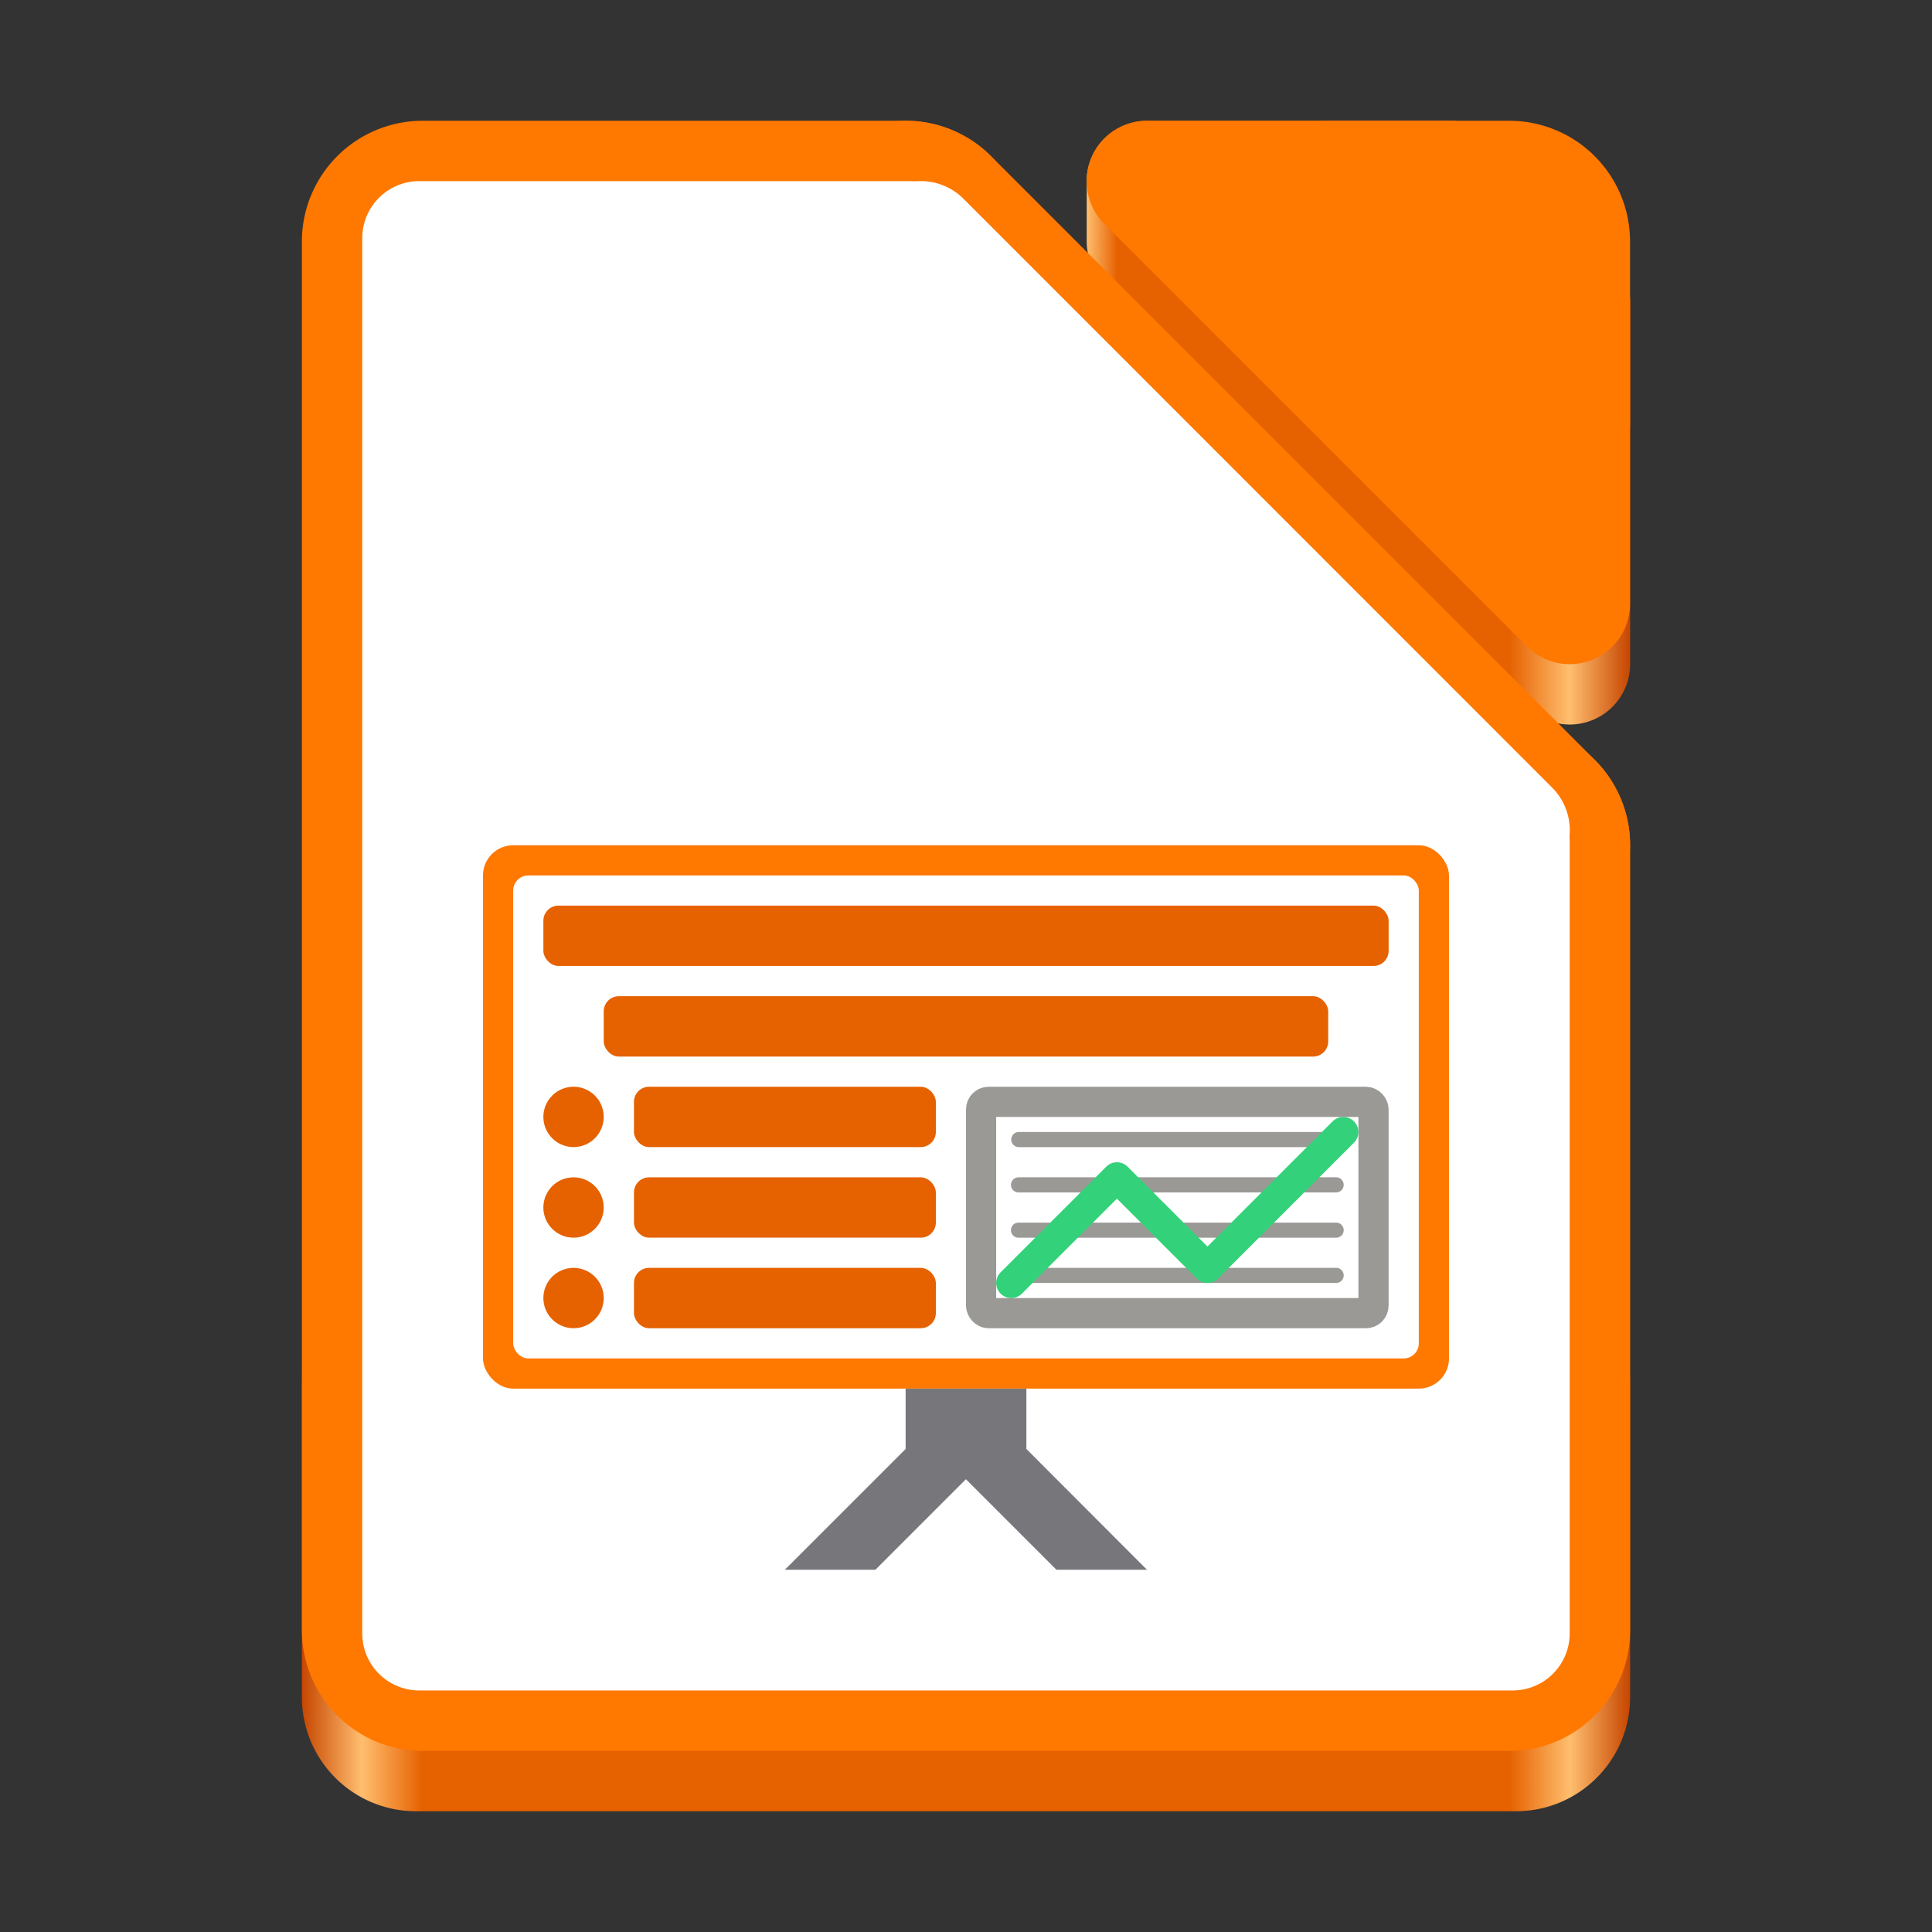 <?xml version="1.0" encoding="UTF-8" standalone="no"?>
<!-- Created with Inkscape (http://www.inkscape.org/) -->

<svg
   width="128"
   height="128"
   viewBox="0 0 33.867 33.867"
   version="1.1"
   id="svg2512"
   inkscape:version="1.1.2 (0a00cf5339, 2022-02-04)"
   sodipodi:docname="libreoffice-impress.svg"
   xmlns:inkscape="http://www.inkscape.org/namespaces/inkscape"
   xmlns:sodipodi="http://sodipodi.sourceforge.net/DTD/sodipodi-0.dtd"
   xmlns:xlink="http://www.w3.org/1999/xlink"
   xmlns="http://www.w3.org/2000/svg"
   xmlns:svg="http://www.w3.org/2000/svg">
  <rect x="0" y="0" width="33.867" height="33.867" fill="#333333" stroke="none"/>
  <sodipodi:namedview
     id="namedview2514"
     pagecolor="#505050"
     bordercolor="#eeeeee"
     borderopacity="1"
     inkscape:pageshadow="0"
     inkscape:pageopacity="0"
     inkscape:pagecheckerboard="0"
     inkscape:document-units="px"
     showgrid="true"
     units="px"
     inkscape:zoom="4"
     inkscape:cx="41"
     inkscape:cy="68.5"
     inkscape:window-width="1920"
     inkscape:window-height="1011"
     inkscape:window-x="0"
     inkscape:window-y="32"
     inkscape:window-maximized="1"
     inkscape:current-layer="layer1"
     inkscape:object-paths="true"
     inkscape:snap-intersection-paths="true"
     inkscape:snap-smooth-nodes="true"
     inkscape:snap-midpoints="true"
     inkscape:snap-object-midpoints="true"
     inkscape:snap-center="true"
     inkscape:snap-text-baseline="true"
     inkscape:snap-page="true"
     inkscape:snap-bbox="true"
     inkscape:bbox-paths="true"
     inkscape:bbox-nodes="true"
     inkscape:snap-bbox-edge-midpoints="true"
     inkscape:snap-bbox-midpoints="true">
    <inkscape:grid
       type="xygrid"
       id="grid2611"
       spacingx="0.529"
       spacingy="0.529"
       empspacing="2"
       visible="true"
       enabled="true" />
  </sodipodi:namedview>
  <defs
     id="defs2509">
    <linearGradient
       id="linearGradient15403"
       inkscape:collect="always">
      <stop
         id="stop15391"
         offset="0"
         style="stop-color:#ffbe6f;stop-opacity:1" />
      <stop
         style="stop-color:#ffbe6f;stop-opacity:1"
         offset="0"
         id="stop15393" />
      <stop
         id="stop15395"
         offset="0.056"
         style="stop-color:#e66100;stop-opacity:1" />
      <stop
         style="stop-color:#e66100;stop-opacity:1"
         offset="0.778"
         id="stop15397" />
      <stop
         id="stop15399"
         offset="0.889"
         style="stop-color:#ffbe6f;stop-opacity:1" />
      <stop
         id="stop15401"
         offset="1"
         style="stop-color:#c64600;stop-opacity:1" />
    </linearGradient>
    <linearGradient
       id="linearGradient12871"
       inkscape:collect="always">
      <stop
         id="stop12859"
         offset="0"
         style="stop-color:#c64600;stop-opacity:1" />
      <stop
         style="stop-color:#ffbe6f;stop-opacity:1"
         offset="0.045"
         id="stop12861" />
      <stop
         id="stop12863"
         offset="0.091"
         style="stop-color:#e66100;stop-opacity:1" />
      <stop
         style="stop-color:#e66100;stop-opacity:1"
         offset="0.909"
         id="stop12865" />
      <stop
         id="stop12867"
         offset="0.955"
         style="stop-color:#ffbe6f;stop-opacity:1" />
      <stop
         id="stop12869"
         offset="1"
         style="stop-color:#c64600;stop-opacity:1" />
    </linearGradient>
    <inkscape:path-effect
       effect="fillet_chamfer"
       id="path-effect11997"
       is_visible="true"
       lpeversion="1"
       satellites_param="F,0,0,1,0,2,0,1 @ F,0,0,1,0,2,0,1 @ F,0,0,1,0,2,0,1 @ F,0,0,1,0,2,0,1"
       unit="px"
       method="auto"
       mode="F"
       radius="2"
       chamfer_steps="1"
       flexible="false"
       use_knot_distance="true"
       apply_no_radius="true"
       apply_with_radius="true"
       only_selected="false"
       hide_knots="false" />
    <inkscape:path-effect
       effect="fillet_chamfer"
       id="path-effect11114"
       is_visible="true"
       lpeversion="1"
       satellites_param="F,0,0,1,0,0,0,1 @ F,0,0,1,0,0,0,1 @ F,0,0,1,0,0,0,1 @ F,0,0,1,0,0,0,1"
       unit="px"
       method="auto"
       mode="F"
       radius="2"
       chamfer_steps="1"
       flexible="false"
       use_knot_distance="true"
       apply_no_radius="true"
       apply_with_radius="true"
       only_selected="false"
       hide_knots="false" />
    <inkscape:path-effect
       effect="fillet_chamfer"
       id="path-effect10617"
       is_visible="true"
       lpeversion="1"
       satellites_param="F,0,0,1,0,2,0,1 @ F,0,0,1,0,2,0,1 @ F,0,0,1,0,2,0,1"
       unit="px"
       method="auto"
       mode="F"
       radius="2"
       chamfer_steps="1"
       flexible="false"
       use_knot_distance="true"
       apply_no_radius="true"
       apply_with_radius="true"
       only_selected="false"
       hide_knots="false" />
    <inkscape:path-effect
       effect="fillet_chamfer"
       id="path-effect10420"
       is_visible="true"
       lpeversion="1"
       satellites_param="F,0,0,1,0,2,0,1 @ F,0,0,1,0,2,0,1 @ F,0,0,1,0,2,0,1"
       unit="px"
       method="auto"
       mode="F"
       radius="2"
       chamfer_steps="1"
       flexible="false"
       use_knot_distance="true"
       apply_no_radius="true"
       apply_with_radius="true"
       only_selected="false"
       hide_knots="false" />
    <inkscape:path-effect
       effect="fillet_chamfer"
       id="path-effect10141"
       is_visible="true"
       lpeversion="1"
       satellites_param="F,0,0,1,0,2,0,1 @ F,0,0,1,0,2,0,1 @ F,0,0,1,0,2,0,1"
       unit="px"
       method="auto"
       mode="F"
       radius="2"
       chamfer_steps="1"
       flexible="false"
       use_knot_distance="true"
       apply_no_radius="true"
       apply_with_radius="true"
       only_selected="false"
       hide_knots="false" />
    <inkscape:path-effect
       effect="fillet_chamfer"
       id="path-effect9222"
       is_visible="true"
       lpeversion="1"
       satellites_param="F,0,0,1,0,0,0,1 @ F,0,0,1,0,0,0,1 @ F,0,0,1,0,0,0,1 @ F,0,0,1,0,0,0,1 @ F,0,0,1,0,0,0,1 @ F,0,0,1,0,0,0,1"
       unit="px"
       method="auto"
       mode="F"
       radius="2"
       chamfer_steps="1"
       flexible="false"
       use_knot_distance="true"
       apply_no_radius="true"
       apply_with_radius="true"
       only_selected="false"
       hide_knots="false" />
    <inkscape:path-effect
       effect="fillet_chamfer"
       id="path-effect9152"
       is_visible="true"
       lpeversion="1"
       satellites_param="F,0,0,1,0,1,0,1 @ F,0,0,1,0,1,0,1 @ F,0,0,1,0,1,0,1 @ F,0,0,1,0,1,0,1 @ F,0,0,1,0,1,0,1 @ F,0,0,1,0,1,0,1"
       unit="px"
       method="auto"
       mode="F"
       radius="1"
       chamfer_steps="1"
       flexible="false"
       use_knot_distance="true"
       apply_no_radius="true"
       apply_with_radius="true"
       only_selected="false"
       hide_knots="false" />
    <inkscape:path-effect
       effect="fillet_chamfer"
       id="path-effect8955"
       is_visible="true"
       lpeversion="1"
       satellites_param="F,0,0,1,0,0,0,1 @ F,0,0,1,0,0,0,1 @ F,0,0,1,0,0,0,1 @ F,0,0,1,0,0,0,1 @ F,0,0,1,0,0,0,1 @ F,0,0,1,0,0,0,1"
       unit="px"
       method="auto"
       mode="F"
       radius="0"
       chamfer_steps="1"
       flexible="false"
       use_knot_distance="false"
       apply_no_radius="true"
       apply_with_radius="true"
       only_selected="false"
       hide_knots="false" />
    <inkscape:path-effect
       effect="fillet_chamfer"
       id="path-effect2648"
       is_visible="true"
       lpeversion="1"
       satellites_param="F,0,0,1,0,4,0,1 @ F,0,0,1,0,4,0,1 @ F,0,0,1,0,4,0,1 @ F,0,0,1,0,4,0,1 @ F,0,0,1,0,4,0,1"
       unit="px"
       method="auto"
       mode="F"
       radius="4"
       chamfer_steps="1"
       flexible="false"
       use_knot_distance="true"
       apply_no_radius="true"
       apply_with_radius="true"
       only_selected="false"
       hide_knots="false" />
    <inkscape:path-effect
       effect="fillet_chamfer"
       id="path-effect1288"
       is_visible="true"
       lpeversion="1"
       satellites_param="F,0,0,1,0,2.117,0,1 @ F,0,0,1,0,2.117,0,1 @ F,0,0,1,0,2.117,0,1 @ F,0,0,1,0,2.117,0,1 @ F,0,0,1,0,2.117,0,1 @ F,0,0,1,0,2.117,0,1"
       unit="px"
       method="auto"
       mode="F"
       radius="8"
       chamfer_steps="1"
       flexible="false"
       use_knot_distance="true"
       apply_no_radius="true"
       apply_with_radius="true"
       only_selected="false"
       hide_knots="false" />
    <linearGradient
       inkscape:collect="always"
       xlink:href="#linearGradient12871"
       id="linearGradient12857"
       x1="5.292"
       y1="31.75"
       x2="28.575"
       y2="31.75"
       gradientUnits="userSpaceOnUse" />
    <linearGradient
       inkscape:collect="always"
       xlink:href="#linearGradient15403"
       id="linearGradient15389"
       x1="19.05"
       y1="2.117"
       x2="28.575"
       y2="2.117"
       gradientUnits="userSpaceOnUse" />
    <mask
       maskUnits="userSpaceOnUse"
       id="mask18379">
      <rect
         style="fill:#ffffff;fill-opacity:1;stroke:none;stroke-width:0.529;stroke-linecap:round;stroke-linejoin:round;stroke-miterlimit:4;stroke-dasharray:none;stroke-opacity:1;paint-order:markers stroke fill"
         id="rect18381"
         width="16.404"
         height="13.758"
         x="8.731"
         y="15.081"
         ry="1.058"
         rx="1.058" />
    </mask>
  </defs>
  <g
     inkscape:label="Warstwa 1"
     inkscape:groupmode="layer"
     id="layer1">
    <path
       style="fill:#77767b;fill-opacity:1;stroke:url(#linearGradient15389);stroke-width:2.117;stroke-linecap:round;stroke-linejoin:round;stroke-miterlimit:4;stroke-dasharray:none;stroke-opacity:1;paint-order:markers stroke fill"
       d="M 27.517,11.642 20.108,4.233 V 3.175 l 5.292,-10e-8 2.117,2.117 z"
       id="path12563" />
    <path
       style="fill:url(#linearGradient12857);fill-opacity:1;stroke:none;stroke-width:2.117;stroke-linecap:round;stroke-linejoin:round;stroke-miterlimit:4;stroke-dasharray:none;stroke-opacity:1;paint-order:markers stroke fill"
       d="m 5.292,24.225 v 5.525 a 2,2 45 0 0 2,2 H 26.575 a 2,2 135 0 0 2,-2 V 24.225 a 2,2 45 0 0 -2,-2 l -19.283,10e-7 a 2,2 135 0 0 -2,2 z"
       id="path11896"
       inkscape:path-effect="#path-effect11997"
       inkscape:original-d="m 5.2916668,22.225001 v 9.525 H 28.575001 V 22.225 Z" />
    <g
       id="g15615"
       style="fill:#ff7800">
      <g
         id="path3092"
         style="fill:#ff7800">
        <path
           style="color:#000000;fill:#ff7800;stroke-linecap:round;stroke-linejoin:round;-inkscape-stroke:none;paint-order:markers stroke fill"
           d="m 14.379,2.736 a 2.117,2.117 0 0 0 0,2.994 L 24.961,16.312 a 2.117,2.117 0 0 0 2.994,0 2.117,2.117 0 0 0 0,-2.992 L 17.371,2.736 a 2.117,2.117 0 0 0 -2.992,0 z"
           id="path17907" />
        <path
           style="color:#000000;stroke-width:4.233;stroke-linecap:round;stroke-linejoin:round;-inkscape-stroke:none;paint-order:markers stroke fill;fill:#ff7800"
           d="M 15.875,4.233 26.458,14.817"
           id="path17909" />
      </g>
      <path
         style="stroke-width:0.529;stroke-linecap:square;paint-order:markers stroke fill;fill:#ff7800"
         d="m 26.458,30.692 -19.05,0 A 2.117,2.117 45 0 1 5.292,28.575 V 4.233 A 2.117,2.117 135 0 1 7.408,2.117 H 15.875 a 2.117,2.117 45 0 1 2.117,2.117 v 6.35 a 2.117,2.117 45 0 0 2.117,2.117 h 6.35 a 2.117,2.117 45 0 1 2.117,2.117 l 0,13.758 a 2.117,2.117 135 0 1 -2.117,2.117 z"
         id="path947" />
    </g>
    <g
       id="g15619">
      <path
         style="fill:#ffffff;stroke-width:4.233;stroke-linecap:round;stroke-linejoin:round;paint-order:markers stroke fill"
         d="m 7.35,3.175 h 8.583 a 1,1 45 0 1 1,1 l -10e-7,8.583 a 1,1 45 0 0 1,1 h 8.583 a 1,1 45 0 1 1,1 v 13.875 a 1,1 135 0 1 -1,1 H 7.35 a 1,1 45 0 1 -1,-1 l 2e-7,-24.458 a 1,1 135 0 1 1,-1 z"
         id="path9070" />
      <g
         id="path9804">
        <path
           style="color:#000000;fill:#ffffff;stroke-linecap:round;stroke-linejoin:round;-inkscape-stroke:none;paint-order:markers stroke fill"
           d="M 15.734,3.256 A 1.058,1.058 0 0 0 15.082,4.232 V 14.553 a 1.058,1.058 0 0 0 1.057,1.059 h 10.32 a 1.058,1.058 0 0 0 0.748,-1.807 L 16.889,3.484 A 1.058,1.058 0 0 0 15.734,3.256 Z m 1.463,3.533 6.707,6.705 h -6.707 z"
           id="path18082" />
        <path
           style="color:#000000;fill:#ffffff;stroke-width:2.117;stroke-linecap:round;stroke-linejoin:round;-inkscape-stroke:none;paint-order:markers stroke fill"
           d="M 26.458,14.552 16.14,4.233 V 14.552 Z"
           id="path18084" />
      </g>
    </g>
    <g
       id="g15607"
       style="fill:#ff7800">
      <g
         id="path11547"
         style="fill:#ff7800">
        <path
           style="color:#000000;fill:#ff7800;stroke-linecap:round;stroke-linejoin:round;-inkscape-stroke:none;paint-order:markers stroke fill"
           d="m 23.283,2.117 a 2.117,2.117 0 0 0 -2.117,2.115 2.117,2.117 0 0 0 2.117,2.117 h 1.059 v 1.059 a 2.117,2.117 0 0 0 2.117,2.117 2.117,2.117 0 0 0 2.115,-2.117 V 4.232 A 2.117,2.117 0 0 0 26.459,2.117 Z"
           id="path17933" />
        <path
           style="color:#000000;stroke-width:4.233;stroke-linecap:round;stroke-linejoin:round;-inkscape-stroke:none;paint-order:markers stroke fill;fill:#ff7800"
           d="m 23.283,4.233 h 3.175 l -1e-6,3.175"
           id="path17935" />
      </g>
      <g
         id="path11730"
         style="fill:#ff7800">
        <path
           style="color:#000000;fill:#ff7800;stroke-linecap:round;stroke-linejoin:round;-inkscape-stroke:none;paint-order:markers stroke fill"
           d="m 20.107,2.117 a 1.058,1.058 0 0 0 -0.748,1.807 l 7.408,7.408 a 1.058,1.058 0 0 0 1.807,-0.748 V 5.291 A 1.058,1.058 0 0 0 28.266,4.543 L 26.148,2.426 A 1.058,1.058 0 0 0 25.4,2.117 Z m 2.557,2.115 h 2.297 l 1.498,1.498 v 2.299 z"
           id="path17939" />
        <path
           style="color:#000000;stroke-width:2.117;stroke-linecap:round;stroke-linejoin:round;-inkscape-stroke:none;paint-order:markers stroke fill;fill:#ff7800"
           d="m 20.108,3.175 h 5.292 l 2.117,2.117 v 5.292 z"
           id="path17941" />
      </g>
    </g>
    <rect
       style="fill:#ff7800;fill-opacity:1;stroke:none;stroke-width:0.529;stroke-linecap:square;stroke-linejoin:miter;stroke-miterlimit:4;stroke-dasharray:none;stroke-opacity:1;paint-order:markers stroke fill"
       id="rect22168"
       width="16.933"
       height="9.525"
       x="8.467"
       y="14.817"
       rx="0.529"
       ry="0.529" />
    <rect
       style="fill:#77767b;fill-opacity:1;stroke:none;stroke-width:0.529;stroke-linecap:square;stroke-linejoin:miter;stroke-miterlimit:4;stroke-dasharray:none;stroke-opacity:1;paint-order:markers stroke fill"
       id="rect22265"
       width="2.117"
       height="1.058"
       x="15.875"
       y="24.342" />
    <rect
       style="fill:#ffffff;fill-opacity:1;stroke:none;stroke-width:0.529;stroke-linecap:square;stroke-linejoin:miter;stroke-miterlimit:4;stroke-dasharray:none;stroke-opacity:1;paint-order:markers stroke fill"
       id="rect22402"
       width="15.875"
       height="8.467"
       x="8.996"
       y="15.346"
       rx="0.265"
       ry="0.265" />
    <path
       style="fill:#77767b;fill-opacity:1;stroke:none;stroke-width:0.529;stroke-linecap:square;stroke-linejoin:miter;stroke-miterlimit:4;stroke-dasharray:none;stroke-opacity:1;paint-order:markers stroke fill"
       d="m 15.875,25.4 -2.117,2.117 1.587,-1e-6 1.587,-1.587 1.587,1.587 h 1.587 L 17.992,25.4 Z"
       id="path23154" />
    <rect
       style="fill:#e66100;fill-opacity:1;stroke:none;stroke-width:0.529;stroke-linecap:square;stroke-linejoin:miter;stroke-miterlimit:4;stroke-dasharray:none;stroke-opacity:1;paint-order:markers stroke fill"
       id="rect23258"
       width="14.817"
       height="1.058"
       x="9.525"
       y="15.875"
       rx="0.265"
       ry="0.265" />
    <rect
       style="fill:#e66100;fill-opacity:1;stroke:none;stroke-width:0.529;stroke-linecap:square;stroke-linejoin:miter;stroke-miterlimit:4;stroke-dasharray:none;stroke-opacity:1;paint-order:markers stroke fill"
       id="rect23418"
       width="12.7"
       height="1.058"
       x="10.583"
       y="17.463"
       rx="0.265"
       ry="0.265" />
    <circle
       style="fill:#e66100;fill-opacity:1;stroke:none;stroke-width:0.529;stroke-linecap:square;stroke-linejoin:miter;stroke-miterlimit:4;stroke-dasharray:none;stroke-opacity:1;paint-order:markers stroke fill"
       id="path23522"
       cx="10.054"
       cy="19.579"
       r="0.529" />
    <circle
       style="fill:#e66100;fill-opacity:1;stroke:none;stroke-width:0.529;stroke-linecap:square;stroke-linejoin:miter;stroke-miterlimit:4;stroke-dasharray:none;stroke-opacity:1;paint-order:markers stroke fill"
       id="path23524"
       cx="10.054"
       cy="21.167"
       r="0.529" />
    <circle
       style="fill:#e66100;fill-opacity:1;stroke:none;stroke-width:0.529;stroke-linecap:square;stroke-linejoin:miter;stroke-miterlimit:4;stroke-dasharray:none;stroke-opacity:1;paint-order:markers stroke fill"
       id="path23526"
       cx="10.054"
       cy="22.754"
       r="0.529" />
    <rect
       style="fill:#e66100;fill-opacity:1;stroke:none;stroke-width:0.529;stroke-linecap:square;stroke-linejoin:miter;stroke-miterlimit:4;stroke-dasharray:none;stroke-opacity:1;paint-order:markers stroke fill"
       id="rect23550"
       width="5.292"
       height="1.058"
       x="11.113"
       y="19.05"
       rx="0.265"
       ry="0.265" />
    <rect
       style="fill:#e66100;fill-opacity:1;stroke:none;stroke-width:0.529;stroke-linecap:square;stroke-linejoin:miter;stroke-miterlimit:4;stroke-dasharray:none;stroke-opacity:1;paint-order:markers stroke fill"
       id="rect23552"
       width="5.292"
       height="1.058"
       x="11.113"
       y="20.638"
       rx="0.265"
       ry="0.265" />
    <rect
       style="fill:#e66100;fill-opacity:1;stroke:none;stroke-width:0.529;stroke-linecap:square;stroke-linejoin:miter;stroke-miterlimit:4;stroke-dasharray:none;stroke-opacity:1;paint-order:markers stroke fill"
       id="rect23554"
       width="5.292"
       height="1.058"
       x="11.113"
       y="22.225"
       rx="0.265"
       ry="0.265" />
    <rect
       style="fill:#ffffff;fill-opacity:1;stroke:#9a9996;stroke-width:0.529;stroke-linecap:round;stroke-linejoin:round;stroke-miterlimit:4;stroke-dasharray:none;stroke-opacity:1;paint-order:markers stroke fill"
       id="rect23658"
       width="6.879"
       height="3.704"
       x="17.198"
       y="19.315"
       rx="0.132"
       ry="0.132" />
    <path
       style="fill:#ffffff;fill-opacity:1;stroke:#9a9996;stroke-width:0.265;stroke-linecap:round;stroke-linejoin:round;stroke-miterlimit:4;stroke-dasharray:none;stroke-opacity:1;paint-order:markers stroke fill"
       d="m 17.854,22.357 h 5.568"
       id="path23955" />
    <path
       style="fill:#ffffff;fill-opacity:1;stroke:#9a9996;stroke-width:0.265;stroke-linecap:round;stroke-linejoin:round;stroke-miterlimit:4;stroke-dasharray:none;stroke-opacity:1;paint-order:markers stroke fill"
       d="m 17.859,19.976 h 5.557"
       id="path23957" />
    <path
       style="fill:#ffffff;fill-opacity:1;stroke:#9a9996;stroke-width:0.265;stroke-linecap:round;stroke-linejoin:round;stroke-miterlimit:4;stroke-dasharray:none;stroke-opacity:1;paint-order:markers stroke fill"
       d="m 17.854,20.77 h 5.568"
       id="path23961" />
    <path
       style="fill:#ffffff;fill-opacity:1;stroke:#9a9996;stroke-width:0.265;stroke-linecap:round;stroke-linejoin:round;stroke-miterlimit:4;stroke-dasharray:none;stroke-opacity:1;paint-order:markers stroke fill"
       d="m 17.854,21.564 h 5.568"
       id="path23963" />
    <path
       style="fill:none;fill-opacity:1;stroke:#33d17a;stroke-width:0.529;stroke-linecap:round;stroke-linejoin:round;stroke-miterlimit:4;stroke-dasharray:none;stroke-opacity:1;paint-order:markers stroke fill"
       d="m 17.727,22.49 1.852,-1.852 1.587,1.587 2.381,-2.381"
       id="path24111" />
  </g>
</svg>
